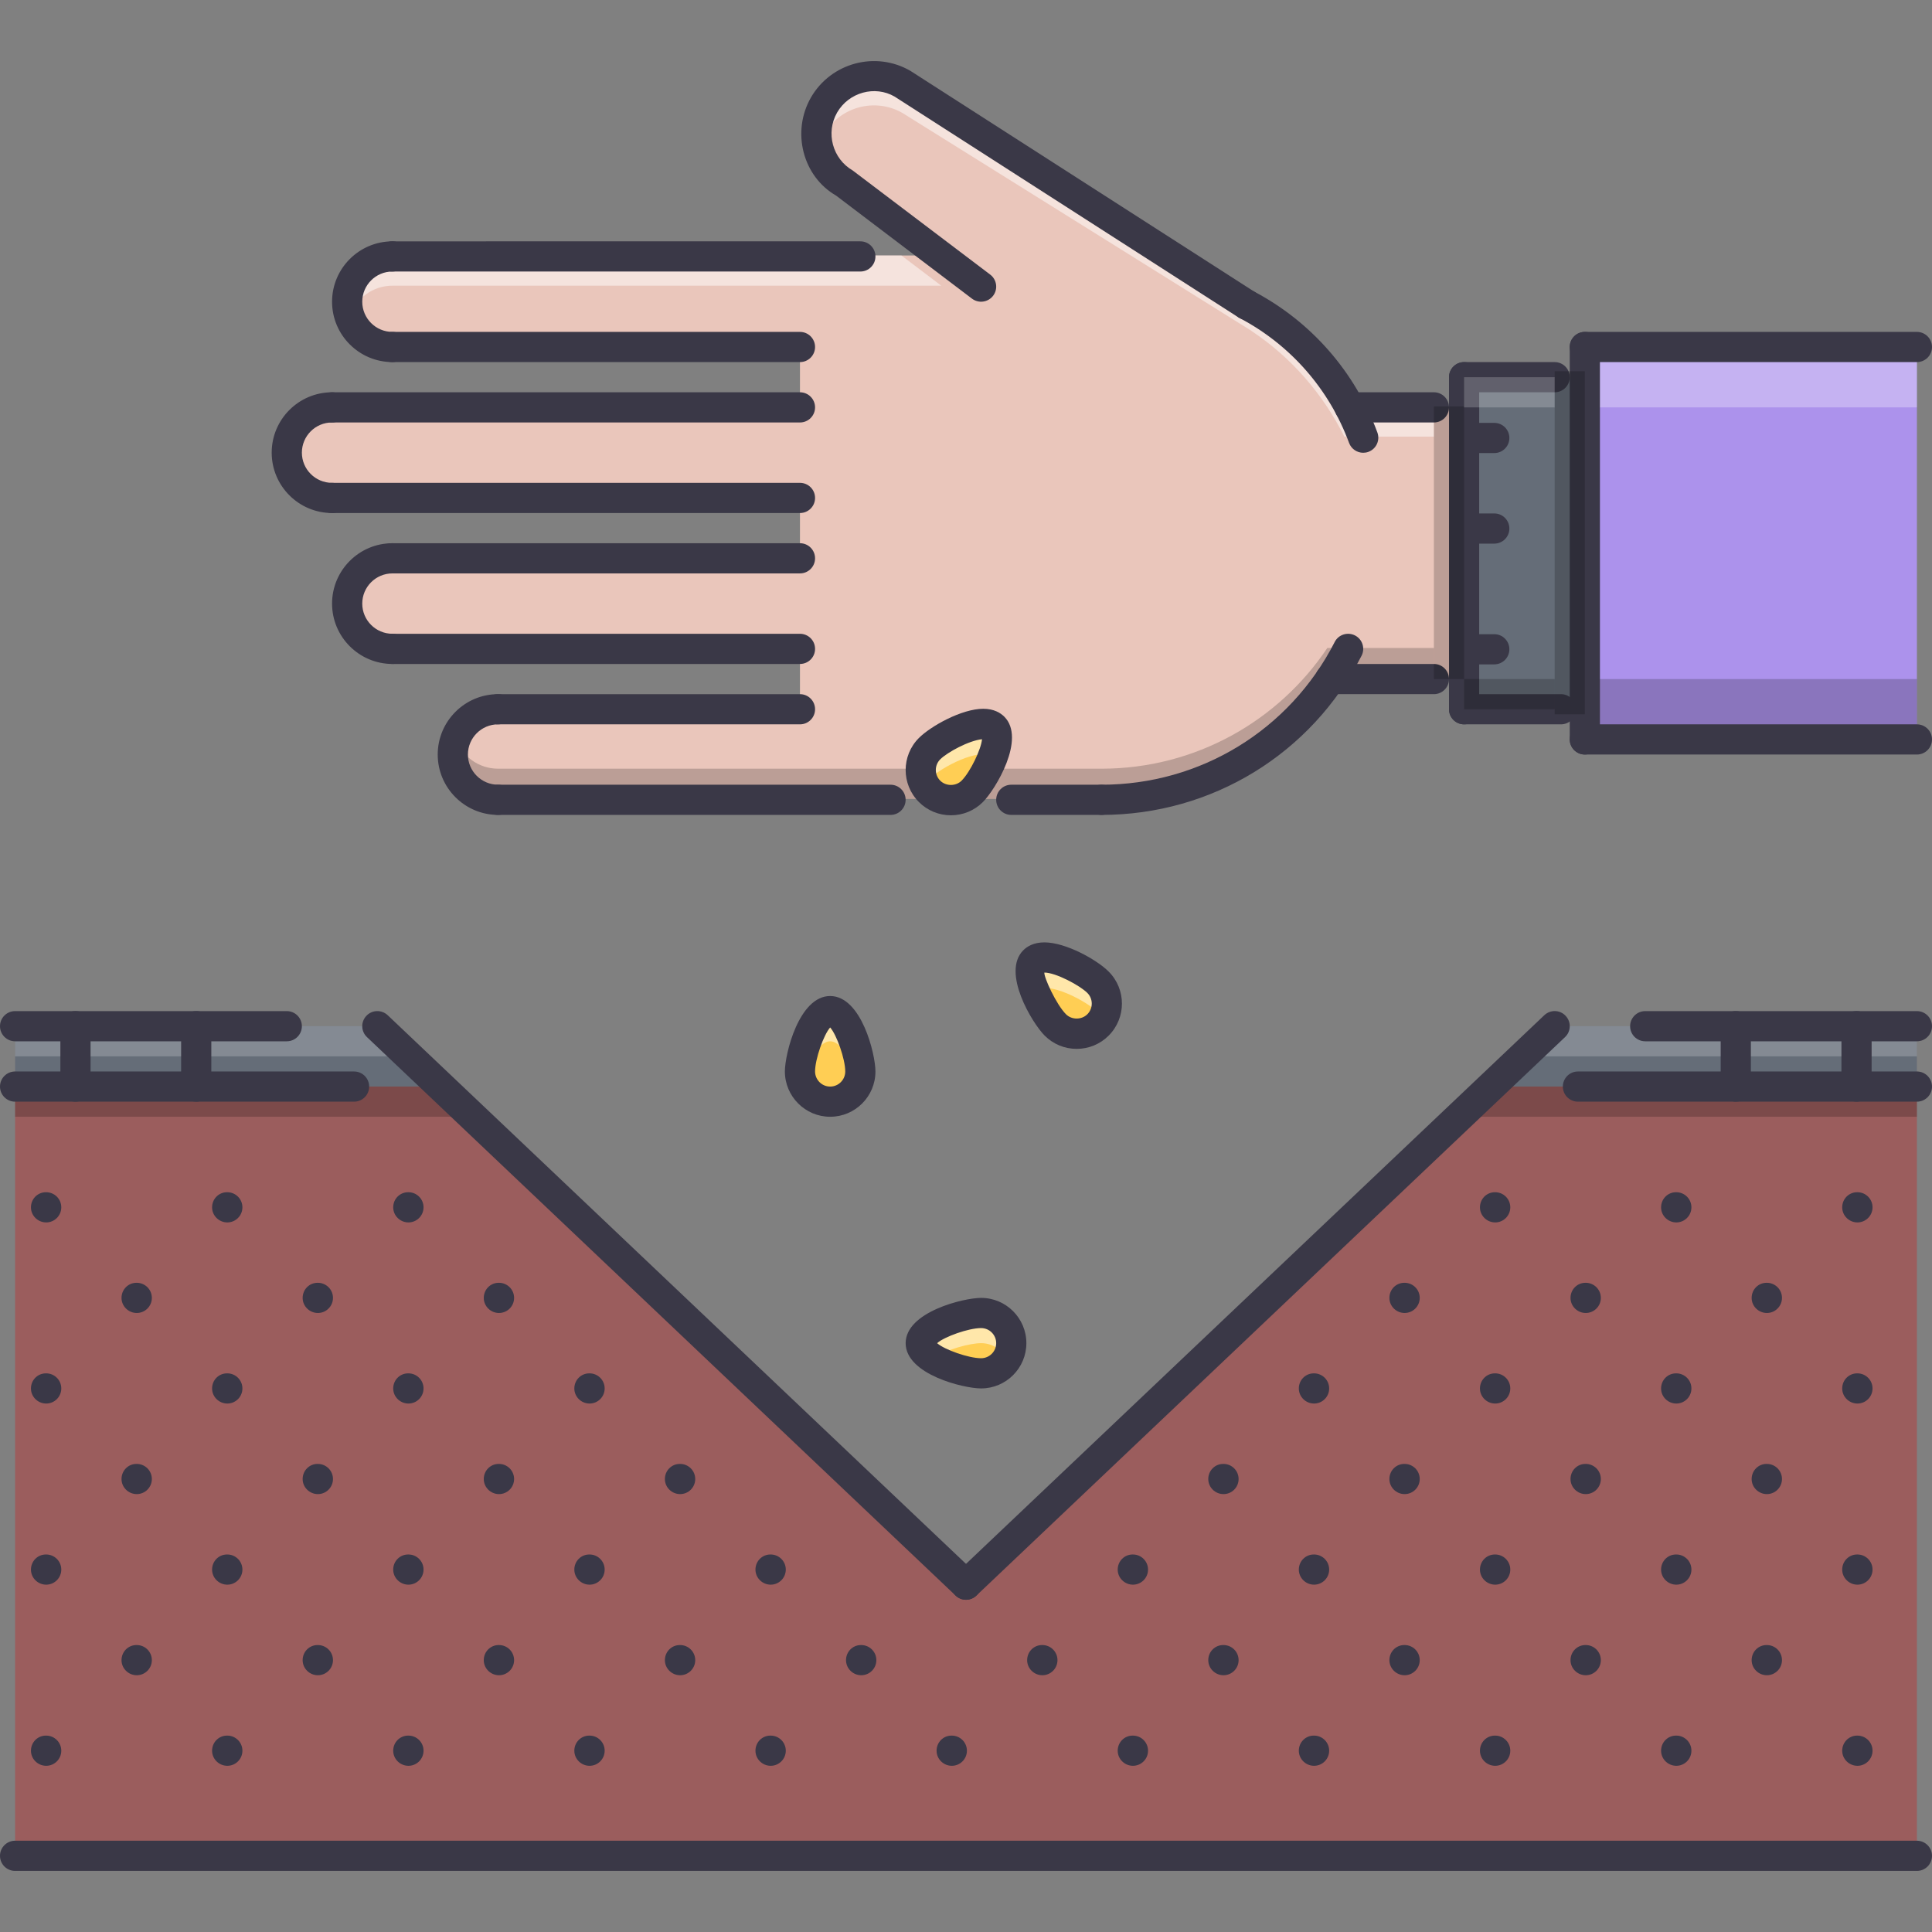 <?xml version="1.0" encoding="iso-8859-1"?>
<!-- Generator: Adobe Illustrator 19.0.0, SVG Export Plug-In . SVG Version: 6.00 Build 0)  -->
<svg version="1.1" id="Capa_1" xmlns="http://www.w3.org/2000/svg" xmlns:xlink="http://www.w3.org/1999/xlink" x="0px" y="0px"
	 viewBox="0 0 511.842 511.842" style="enable-background:new 0 0 511.842 511.842;" xml:space="preserve">
<rect x="0" y="0" width="511.842" height="511.842" fill="#808080" stroke="none"/>
<polygon style="fill:#656D78;" points="116.831,287.865 3.999,287.865 3.999,271.87 99.97,271.87 "/>
<g style="opacity:0.2;">
	<polygon style="fill:#FFFFFF;" points="107.967,279.867 3.999,279.867 3.999,271.87 99.97,271.87 	"/>
</g>
<polygon style="fill:#656D78;" points="395.011,287.865 507.843,287.865 507.843,271.87 411.873,271.87 "/>
<g style="opacity:0.2;">
	<polygon style="fill:#FFFFFF;" points="403.875,279.867 507.843,279.867 507.843,271.87 411.873,271.87 	"/>
</g>
<polygon style="fill:#9B5D5D;" points="507.843,287.865 395.011,287.865 255.921,419.824 116.831,287.865 3.999,287.865 
	3.999,491.661 507.843,491.661 "/>
<g style="opacity:0.2;">
	<polygon points="124.829,295.862 3.999,295.862 3.999,287.865 116.831,287.865 	"/>
</g>
<g style="opacity:0.2;">
	<polygon points="387.014,295.862 507.843,295.862 507.843,287.865 395.011,287.865 	"/>
</g>
<path style="fill:#EAC6BB;" d="M119.963,199.65c0-6.623,5.374-11.996,11.996-11.996h79.976v-15.995H103.968
	c-6.623,0-11.996-5.366-11.996-11.997c0-6.622,5.373-11.996,11.996-11.996h107.967v-15.995H87.973
	c-6.622,0-11.996-5.365-11.996-11.996c0-6.623,5.374-11.996,11.996-11.996h123.962V91.684H103.968
	c-6.623,0-11.996-5.365-11.996-11.996c0-6.623,5.373-11.996,11.996-11.996h107.967h37.441l-25.469-19.307
	c-7.294-4.218-9.794-13.527-5.584-20.838c4.21-7.278,13.535-9.794,20.829-5.576L331.6,79.688h-0.039
	c10.489,6.967,18.939,16.659,24.594,27.991h31.725v71.978h-36.23c-12.91,19.291-34.888,31.99-59.841,31.99h-79.874h-79.976
	C125.337,211.647,119.963,206.281,119.963,199.65z"/>
<g style="opacity:0.5;">
	<path style="fill:#FFFFFF;" d="M103.968,75.689h107.967h37.441l-10.551-7.997h-26.891H103.968c-6.623,0-11.996,5.373-11.996,11.996
		c0,1.409,0.289,2.745,0.734,3.999C94.361,79.039,98.751,75.689,103.968,75.689z"/>
	<path style="fill:#FFFFFF;" d="M356.155,107.679c-5.654-11.332-14.104-21.024-24.594-27.991h0.039l-92.448-57.717
		c-7.294-4.218-16.619-1.702-20.829,5.576c-2.132,3.702-2.53,7.912-1.468,11.716c0.335-1.27,0.78-2.523,1.468-3.718
		c4.21-7.279,13.535-9.794,20.829-5.576L331.6,87.685h-0.039c10.489,6.967,18.939,16.659,24.594,27.991h23.728v-7.997
		C379.883,107.679,356.155,107.679,356.155,107.679z"/>
</g>
<g style="opacity:0.2;">
	<path d="M291.809,203.649h-79.874h-79.976c-5.217,0-9.605-3.346-11.262-7.997c-0.445,1.258-0.734,2.589-0.734,3.999
		c0,6.631,5.374,11.996,11.996,11.996h79.976h79.874c24.953,0,46.931-12.699,59.841-31.99h28.233v-7.997H351.65
		C338.739,190.95,316.762,203.649,291.809,203.649z"/>
</g>
<g>
	<path style="fill:#FFCE54;" d="M257.577,209.651c-3.124,3.124-8.186,3.124-11.31,0s-3.124-8.186,0-11.31s13.84-8.778,16.964-5.654
		S260.701,206.527,257.577,209.651z"/>
	<path style="fill:#FFCE54;" d="M290.895,260.229c3.124,3.125,3.124,8.182,0,11.306s-8.185,3.124-11.309,0
		s-8.778-13.836-5.655-16.96C277.056,251.45,287.771,257.106,290.895,260.229z"/>
	<path style="fill:#FFCE54;" d="M227.93,283.866c0,4.421-3.577,7.997-7.997,7.997c-4.413,0-7.99-3.576-7.998-7.997
		c0-4.421,3.585-15.995,7.998-15.995C224.353,267.871,227.93,279.445,227.93,283.866z"/>
	<path style="fill:#FFCE54;" d="M259.92,347.846c4.421,0,7.997,3.578,7.997,7.998c0,4.421-3.576,7.99-7.989,7.99
		c-4.413,0.008-15.995-3.577-15.995-7.99C243.933,351.424,255.507,347.846,259.92,347.846z"/>
</g>
<g style="opacity:0.5;">
	<path style="fill:#FFFFFF;" d="M246.268,206.34c3.054-3.054,13.316-8.471,16.698-5.796c1.234-3.241,1.734-6.389,0.266-7.856
		c-3.124-3.124-13.84,2.53-16.964,5.654c-2.632,2.636-2.913,6.588-1.101,9.653C245.502,207.425,245.775,206.827,246.268,206.34z"/>
</g>
<g style="opacity:0.5;">
	<path style="fill:#FFFFFF;" d="M290.895,268.223c0.492,0.492,0.766,1.086,1.102,1.655c1.812-3.069,1.53-7.013-1.102-9.649
		c-3.124-3.123-13.839-8.778-16.964-5.654c-1.468,1.469-0.968,4.616,0.266,7.857C277.579,259.756,287.841,265.169,290.895,268.223z"
		/>
</g>
<g style="opacity:0.5;">
	<path style="fill:#FFFFFF;" d="M219.933,275.869c3.241,0,6.006,6.201,7.271,11.262c0.445-1,0.727-2.094,0.727-3.265
		c0-4.421-3.577-15.995-7.997-15.995c-4.413,0-7.998,11.574-7.998,15.995c0,1.171,0.281,2.265,0.734,3.265
		C213.926,282.07,216.699,275.869,219.933,275.869z"/>
</g>
<g style="opacity:0.5;">
	<path style="fill:#FFFFFF;" d="M247.127,359.843c3.757-2.382,9.841-3.999,12.793-3.999c2.929,0,5.381,1.648,6.771,3.999
		c0.71-1.195,1.226-2.507,1.226-3.999c0-4.42-3.576-7.998-7.997-7.998c-4.413,0-15.987,3.578-15.987,7.998
		C243.933,357.305,245.269,358.663,247.127,359.843z"/>
</g>
<rect x="387.881" y="99.931" style="fill:#656D78;" width="31.99" height="87.973"/>
<rect x="419.871" y="91.931" style="fill:#AC92EC;" width="87.973" height="103.97"/>
<g style="opacity:0.3;">
	<rect x="419.871" y="91.931" style="fill:#FFFFFF;" width="87.973" height="15.995"/>
</g>
<g style="opacity:0.2;">
	<rect x="419.871" y="179.901" width="87.973" height="15.995"/>
</g>
<g>
	<path style="fill:#3A3847;" d="M12.238,467.809c-2.21,0-4.037-1.788-4.037-3.998c0-2.211,1.749-3.999,3.952-3.999h0.085
		c2.203,0,3.999,1.788,3.999,3.999C16.237,466.021,14.442,467.809,12.238,467.809z"/>
	<path style="fill:#3A3847;" d="M12.238,419.824c-2.21,0-4.037-1.789-4.037-3.999s1.749-3.999,3.952-3.999h0.085
		c2.203,0,3.999,1.789,3.999,3.999S14.442,419.824,12.238,419.824z"/>
	<path style="fill:#3A3847;" d="M36.232,443.817c-2.21,0-4.038-1.788-4.038-3.998c0-2.211,1.75-3.999,3.952-3.999h0.086
		c2.202,0,3.999,1.788,3.999,3.999C40.231,442.028,38.434,443.817,36.232,443.817z"/>
	<path style="fill:#3A3847;" d="M60.224,467.809c-2.21,0-4.037-1.788-4.037-3.998c0-2.211,1.749-3.999,3.951-3.999h0.086
		c2.203,0,3.999,1.788,3.999,3.999C64.223,466.021,62.427,467.809,60.224,467.809z"/>
	<path style="fill:#3A3847;" d="M12.238,371.839c-2.21,0-4.037-1.788-4.037-3.999c0-2.21,1.749-3.998,3.952-3.998h0.085
		c2.203,0,3.999,1.788,3.999,3.998C16.237,370.051,14.442,371.839,12.238,371.839z"/>
	<path style="fill:#3A3847;" d="M36.232,395.831c-2.21,0-4.038-1.788-4.038-3.998c0-2.211,1.75-3.999,3.952-3.999h0.086
		c2.202,0,3.999,1.788,3.999,3.999C40.231,394.043,38.434,395.831,36.232,395.831z"/>
	<path style="fill:#3A3847;" d="M60.224,419.824c-2.21,0-4.037-1.789-4.037-3.999s1.749-3.999,3.951-3.999h0.086
		c2.203,0,3.999,1.789,3.999,3.999S62.427,419.824,60.224,419.824z"/>
	<path style="fill:#3A3847;" d="M84.217,443.817c-2.211,0-4.038-1.788-4.038-3.998c0-2.211,1.749-3.999,3.952-3.999h0.086
		c2.202,0,3.998,1.788,3.998,3.999C88.215,442.028,86.419,443.817,84.217,443.817z"/>
	<path style="fill:#3A3847;" d="M108.209,467.809c-2.21,0-4.038-1.788-4.038-3.998c0-2.211,1.75-3.999,3.952-3.999h0.086
		c2.202,0,3.999,1.788,3.999,3.999C112.208,466.021,110.411,467.809,108.209,467.809z"/>
	<path style="fill:#3A3847;" d="M12.238,323.854c-2.21,0-4.037-1.788-4.037-3.998c0-2.211,1.749-3.999,3.952-3.999h0.085
		c2.203,0,3.999,1.788,3.999,3.999C16.237,322.066,14.442,323.854,12.238,323.854z"/>
	<path style="fill:#3A3847;" d="M36.232,347.846c-2.21,0-4.038-1.788-4.038-3.998c0-2.211,1.75-3.999,3.952-3.999h0.086
		c2.202,0,3.999,1.788,3.999,3.999C40.231,346.058,38.434,347.846,36.232,347.846z"/>
	<path style="fill:#3A3847;" d="M60.224,371.839c-2.21,0-4.037-1.788-4.037-3.999c0-2.21,1.749-3.998,3.951-3.998h0.086
		c2.203,0,3.999,1.788,3.999,3.998C64.223,370.051,62.427,371.839,60.224,371.839z"/>
	<path style="fill:#3A3847;" d="M84.217,395.831c-2.211,0-4.038-1.788-4.038-3.998c0-2.211,1.749-3.999,3.952-3.999h0.086
		c2.202,0,3.998,1.788,3.998,3.999C88.215,394.043,86.419,395.831,84.217,395.831z"/>
	<path style="fill:#3A3847;" d="M108.209,419.824c-2.21,0-4.038-1.789-4.038-3.999s1.75-3.999,3.952-3.999h0.086
		c2.202,0,3.999,1.789,3.999,3.999S110.411,419.824,108.209,419.824z"/>
	<path style="fill:#3A3847;" d="M132.201,443.817c-2.21,0-4.037-1.788-4.037-3.998c0-2.211,1.749-3.999,3.951-3.999h0.086
		c2.203,0,3.999,1.788,3.999,3.999C136.2,442.028,134.404,443.817,132.201,443.817z"/>
	<path style="fill:#3A3847;" d="M156.194,467.809c-2.211,0-4.038-1.788-4.038-3.998c0-2.211,1.75-3.999,3.952-3.999h0.086
		c2.202,0,3.999,1.788,3.999,3.999C160.193,466.021,158.397,467.809,156.194,467.809z"/>
	<path style="fill:#3A3847;" d="M60.224,323.854c-2.21,0-4.037-1.788-4.037-3.998c0-2.211,1.749-3.999,3.951-3.999h0.086
		c2.203,0,3.999,1.788,3.999,3.999C64.223,322.066,62.427,323.854,60.224,323.854z"/>
	<path style="fill:#3A3847;" d="M84.217,347.846c-2.211,0-4.038-1.788-4.038-3.998c0-2.211,1.749-3.999,3.952-3.999h0.086
		c2.202,0,3.998,1.788,3.998,3.999C88.215,346.058,86.419,347.846,84.217,347.846z"/>
	<path style="fill:#3A3847;" d="M108.209,371.839c-2.21,0-4.038-1.788-4.038-3.999c0-2.21,1.75-3.998,3.952-3.998h0.086
		c2.202,0,3.999,1.788,3.999,3.998C112.208,370.051,110.411,371.839,108.209,371.839z"/>
	<path style="fill:#3A3847;" d="M132.201,395.831c-2.21,0-4.037-1.788-4.037-3.998c0-2.211,1.749-3.999,3.951-3.999h0.086
		c2.203,0,3.999,1.788,3.999,3.999C136.2,394.043,134.404,395.831,132.201,395.831z"/>
	<path style="fill:#3A3847;" d="M156.194,419.824c-2.211,0-4.038-1.789-4.038-3.999s1.75-3.999,3.952-3.999h0.086
		c2.202,0,3.999,1.789,3.999,3.999S158.397,419.824,156.194,419.824z"/>
	<path style="fill:#3A3847;" d="M180.187,443.817c-2.21,0-4.038-1.788-4.038-3.998c0-2.211,1.75-3.999,3.952-3.999h0.086
		c2.202,0,3.999,1.788,3.999,3.999C184.186,442.028,182.389,443.817,180.187,443.817z"/>
	<path style="fill:#3A3847;" d="M228.172,443.817c-2.21,0-4.038-1.788-4.038-3.998c0-2.211,1.75-3.999,3.952-3.999h0.086
		c2.202,0,3.999,1.788,3.999,3.999C232.171,442.028,230.374,443.817,228.172,443.817z"/>
	<path style="fill:#3A3847;" d="M276.157,443.817c-2.211,0-4.038-1.788-4.038-3.998c0-2.211,1.749-3.999,3.952-3.999h0.086
		c2.202,0,3.998,1.788,3.998,3.999C280.155,442.028,278.359,443.817,276.157,443.817z"/>
	<path style="fill:#3A3847;" d="M204.18,467.809c-2.211,0-4.038-1.788-4.038-3.998c0-2.211,1.749-3.999,3.952-3.999h0.086
		c2.202,0,3.998,1.788,3.998,3.999C208.178,466.021,206.382,467.809,204.18,467.809z"/>
	<path style="fill:#3A3847;" d="M108.209,323.854c-2.21,0-4.038-1.788-4.038-3.998c0-2.211,1.75-3.999,3.952-3.999h0.086
		c2.202,0,3.999,1.788,3.999,3.999C112.208,322.066,110.411,323.854,108.209,323.854z"/>
	<path style="fill:#3A3847;" d="M132.201,347.846c-2.21,0-4.037-1.788-4.037-3.998c0-2.211,1.749-3.999,3.951-3.999h0.086
		c2.203,0,3.999,1.788,3.999,3.999C136.2,346.058,134.404,347.846,132.201,347.846z"/>
	<path style="fill:#3A3847;" d="M156.194,371.839c-2.211,0-4.038-1.788-4.038-3.999c0-2.21,1.75-3.998,3.952-3.998h0.086
		c2.202,0,3.999,1.788,3.999,3.998C160.193,370.051,158.397,371.839,156.194,371.839z"/>
	<path style="fill:#3A3847;" d="M180.187,395.831c-2.21,0-4.038-1.788-4.038-3.998c0-2.211,1.75-3.999,3.952-3.999h0.086
		c2.202,0,3.999,1.788,3.999,3.999C184.186,394.043,182.389,395.831,180.187,395.831z"/>
	<path style="fill:#3A3847;" d="M204.18,419.824c-2.211,0-4.038-1.789-4.038-3.999s1.749-3.999,3.952-3.999h0.086
		c2.202,0,3.998,1.789,3.998,3.999S206.382,419.824,204.18,419.824z"/>
	<path style="fill:#3A3847;" d="M300.15,467.809c-2.21,0-4.037-1.788-4.037-3.998c0-2.211,1.749-3.999,3.951-3.999h0.086
		c2.203,0,3.999,1.788,3.999,3.999C304.149,466.021,302.353,467.809,300.15,467.809z"/>
	<path style="fill:#3A3847;" d="M252.164,467.809c-2.21,0-4.037-1.788-4.037-3.998c0-2.211,1.749-3.999,3.951-3.999h0.086
		c2.203,0,3.999,1.788,3.999,3.999C256.163,466.021,254.367,467.809,252.164,467.809z"/>
	<path style="fill:#3A3847;" d="M300.15,419.824c-2.21,0-4.037-1.789-4.037-3.999s1.749-3.999,3.951-3.999h0.086
		c2.203,0,3.999,1.789,3.999,3.999S302.353,419.824,300.15,419.824z"/>
	<path style="fill:#3A3847;" d="M324.142,443.817c-2.21,0-4.037-1.788-4.037-3.998c0-2.211,1.749-3.999,3.952-3.999h0.085
		c2.203,0,3.999,1.788,3.999,3.999C328.141,442.028,326.345,443.817,324.142,443.817z"/>
	<path style="fill:#3A3847;" d="M348.135,467.809c-2.21,0-4.038-1.788-4.038-3.998c0-2.211,1.75-3.999,3.952-3.999h0.086
		c2.202,0,3.999,1.788,3.999,3.999C352.134,466.021,350.337,467.809,348.135,467.809z"/>
	<path style="fill:#3A3847;" d="M324.142,395.831c-2.21,0-4.037-1.788-4.037-3.998c0-2.211,1.749-3.999,3.952-3.999h0.085
		c2.203,0,3.999,1.788,3.999,3.999C328.141,394.043,326.345,395.831,324.142,395.831z"/>
	<path style="fill:#3A3847;" d="M348.135,419.824c-2.21,0-4.038-1.789-4.038-3.999s1.75-3.999,3.952-3.999h0.086
		c2.202,0,3.999,1.789,3.999,3.999S350.337,419.824,348.135,419.824z"/>
	<path style="fill:#3A3847;" d="M372.128,443.817c-2.211,0-4.038-1.788-4.038-3.998c0-2.211,1.749-3.999,3.952-3.999h0.086
		c2.202,0,3.998,1.788,3.998,3.999C376.126,442.028,374.33,443.817,372.128,443.817z"/>
	<path style="fill:#3A3847;" d="M396.12,467.809c-2.211,0-4.038-1.788-4.038-3.998c0-2.211,1.749-3.999,3.952-3.999h0.086
		c2.202,0,3.998,1.788,3.998,3.999C400.118,466.021,398.322,467.809,396.12,467.809z"/>
	<path style="fill:#3A3847;" d="M348.135,371.839c-2.21,0-4.038-1.788-4.038-3.999c0-2.21,1.75-3.998,3.952-3.998h0.086
		c2.202,0,3.999,1.788,3.999,3.998C352.134,370.051,350.337,371.839,348.135,371.839z"/>
	<path style="fill:#3A3847;" d="M372.128,395.831c-2.211,0-4.038-1.788-4.038-3.998c0-2.211,1.749-3.999,3.952-3.999h0.086
		c2.202,0,3.998,1.788,3.998,3.999C376.126,394.043,374.33,395.831,372.128,395.831z"/>
	<path style="fill:#3A3847;" d="M396.12,419.824c-2.211,0-4.038-1.789-4.038-3.999s1.749-3.999,3.952-3.999h0.086
		c2.202,0,3.998,1.789,3.998,3.999S398.322,419.824,396.12,419.824z"/>
	<path style="fill:#3A3847;" d="M420.112,443.817c-2.21,0-4.037-1.788-4.037-3.998c0-2.211,1.749-3.999,3.951-3.999h0.086
		c2.203,0,3.999,1.788,3.999,3.999C424.111,442.028,422.316,443.817,420.112,443.817z"/>
	<path style="fill:#3A3847;" d="M444.105,467.809c-2.21,0-4.037-1.788-4.037-3.998c0-2.211,1.749-3.999,3.951-3.999h0.086
		c2.203,0,3.999,1.788,3.999,3.999C448.104,466.021,446.308,467.809,444.105,467.809z"/>
	<path style="fill:#3A3847;" d="M372.128,347.846c-2.211,0-4.038-1.788-4.038-3.998c0-2.211,1.749-3.999,3.952-3.999h0.086
		c2.202,0,3.998,1.788,3.998,3.999C376.126,346.058,374.33,347.846,372.128,347.846z"/>
	<path style="fill:#3A3847;" d="M396.12,371.839c-2.211,0-4.038-1.788-4.038-3.999c0-2.21,1.749-3.998,3.952-3.998h0.086
		c2.202,0,3.998,1.788,3.998,3.998C400.118,370.051,398.322,371.839,396.12,371.839z"/>
	<path style="fill:#3A3847;" d="M420.112,395.831c-2.21,0-4.037-1.788-4.037-3.998c0-2.211,1.749-3.999,3.951-3.999h0.086
		c2.203,0,3.999,1.788,3.999,3.999C424.111,394.043,422.316,395.831,420.112,395.831z"/>
	<path style="fill:#3A3847;" d="M444.105,419.824c-2.21,0-4.037-1.789-4.037-3.999s1.749-3.999,3.951-3.999h0.086
		c2.203,0,3.999,1.789,3.999,3.999S446.308,419.824,444.105,419.824z"/>
	<path style="fill:#3A3847;" d="M468.098,443.817c-2.21,0-4.038-1.788-4.038-3.998c0-2.211,1.75-3.999,3.952-3.999h0.086
		c2.202,0,3.999,1.788,3.999,3.999C472.097,442.028,470.3,443.817,468.098,443.817z"/>
	<path style="fill:#3A3847;" d="M492.09,467.809c-2.21,0-4.038-1.788-4.038-3.998c0-2.211,1.75-3.999,3.952-3.999h0.086
		c2.202,0,3.999,1.788,3.999,3.999C496.089,466.021,494.292,467.809,492.09,467.809z"/>
	<path style="fill:#3A3847;" d="M396.12,323.854c-2.211,0-4.038-1.788-4.038-3.998c0-2.211,1.749-3.999,3.952-3.999h0.086
		c2.202,0,3.998,1.788,3.998,3.999C400.118,322.066,398.322,323.854,396.12,323.854z"/>
	<path style="fill:#3A3847;" d="M420.112,347.846c-2.21,0-4.037-1.788-4.037-3.998c0-2.211,1.749-3.999,3.951-3.999h0.086
		c2.203,0,3.999,1.788,3.999,3.999C424.111,346.058,422.316,347.846,420.112,347.846z"/>
	<path style="fill:#3A3847;" d="M444.105,371.839c-2.21,0-4.037-1.788-4.037-3.999c0-2.21,1.749-3.998,3.951-3.998h0.086
		c2.203,0,3.999,1.788,3.999,3.998C448.104,370.051,446.308,371.839,444.105,371.839z"/>
	<path style="fill:#3A3847;" d="M468.098,395.831c-2.21,0-4.038-1.788-4.038-3.998c0-2.211,1.75-3.999,3.952-3.999h0.086
		c2.202,0,3.999,1.788,3.999,3.999C472.097,394.043,470.3,395.831,468.098,395.831z"/>
	<path style="fill:#3A3847;" d="M492.09,419.824c-2.21,0-4.038-1.789-4.038-3.999s1.75-3.999,3.952-3.999h0.086
		c2.202,0,3.999,1.789,3.999,3.999S494.292,419.824,492.09,419.824z"/>
	<path style="fill:#3A3847;" d="M444.105,323.854c-2.21,0-4.037-1.788-4.037-3.998c0-2.211,1.749-3.999,3.951-3.999h0.086
		c2.203,0,3.999,1.788,3.999,3.999C448.104,322.066,446.308,323.854,444.105,323.854z"/>
	<path style="fill:#3A3847;" d="M468.098,347.846c-2.21,0-4.038-1.788-4.038-3.998c0-2.211,1.75-3.999,3.952-3.999h0.086
		c2.202,0,3.999,1.788,3.999,3.999C472.097,346.058,470.3,347.846,468.098,347.846z"/>
	<path style="fill:#3A3847;" d="M492.09,371.839c-2.21,0-4.038-1.788-4.038-3.999c0-2.21,1.75-3.998,3.952-3.998h0.086
		c2.202,0,3.999,1.788,3.999,3.998C496.089,370.051,494.292,371.839,492.09,371.839z"/>
	<path style="fill:#3A3847;" d="M492.09,323.854c-2.21,0-4.038-1.788-4.038-3.998c0-2.211,1.75-3.999,3.952-3.999h0.086
		c2.202,0,3.999,1.788,3.999,3.999C496.089,322.066,494.292,323.854,492.09,323.854z"/>
	<path style="fill:#3A3847;" d="M93.8,291.863H3.999c-2.21,0-3.999-1.788-3.999-3.998c0-2.211,1.789-3.999,3.999-3.999H93.8
		c2.21,0,3.998,1.788,3.998,3.999C97.798,290.075,96.01,291.863,93.8,291.863z"/>
	<path style="fill:#3A3847;" d="M75.977,275.869H3.999c-2.21,0-3.999-1.789-3.999-3.999s1.789-3.999,3.999-3.999h71.978
		c2.211,0,3.999,1.789,3.999,3.999S78.188,275.869,75.977,275.869z"/>
	<path style="fill:#3A3847;" d="M19.994,291.856c-2.21,0-3.999-1.788-3.999-3.998v-15.995c0-2.21,1.789-3.999,3.999-3.999
		s3.999,1.789,3.999,3.999v15.995C23.993,290.067,22.204,291.856,19.994,291.856z"/>
	<path style="fill:#3A3847;" d="M51.984,291.856c-2.21,0-3.999-1.788-3.999-3.998v-15.995c0-2.21,1.789-3.999,3.999-3.999
		s3.999,1.789,3.999,3.999v15.995C55.984,290.067,54.194,291.856,51.984,291.856z"/>
	<path style="fill:#3A3847;" d="M507.843,291.863h-89.8c-2.21,0-3.999-1.788-3.999-3.998c0-2.211,1.789-3.999,3.999-3.999h89.8
		c2.211,0,3.999,1.788,3.999,3.999C511.842,290.075,510.054,291.863,507.843,291.863z"/>
	<path style="fill:#3A3847;" d="M507.843,275.869h-71.978c-2.21,0-3.999-1.789-3.999-3.999s1.789-3.999,3.999-3.999h71.978
		c2.211,0,3.999,1.789,3.999,3.999S510.054,275.869,507.843,275.869z"/>
	<path style="fill:#3A3847;" d="M491.849,291.856c-2.211,0-3.999-1.788-3.999-3.998v-15.995c0-2.21,1.788-3.999,3.999-3.999
		c2.21,0,3.998,1.789,3.998,3.999v15.995C495.847,290.067,494.059,291.856,491.849,291.856z"/>
	<path style="fill:#3A3847;" d="M459.859,291.856c-2.211,0-3.999-1.788-3.999-3.998v-15.995c0-2.21,1.788-3.999,3.999-3.999
		c2.21,0,3.998,1.789,3.998,3.999v15.995C463.857,290.067,462.068,291.856,459.859,291.856z"/>
	<path style="fill:#3A3847;" d="M211.935,135.916H87.973c-2.21,0-3.998-1.788-3.998-3.999c0-2.21,1.788-3.998,3.998-3.998h123.962
		c2.21,0,3.999,1.788,3.999,3.998C215.934,134.128,214.145,135.916,211.935,135.916z"/>
	<path style="fill:#3A3847;" d="M211.935,111.924H87.973c-2.21,0-3.998-1.789-3.998-3.999s1.788-3.999,3.998-3.999h123.962
		c2.21,0,3.999,1.789,3.999,3.999S214.145,111.924,211.935,111.924z"/>
	<path style="fill:#3A3847;" d="M87.973,135.916c-8.817,0-15.994-7.174-15.994-15.995s7.177-15.995,15.994-15.995
		c2.211,0,3.999,1.789,3.999,3.999s-1.788,3.999-3.999,3.999c-4.412,0-7.997,3.588-7.997,7.997s3.585,7.998,7.997,7.998
		c2.211,0,3.999,1.788,3.999,3.998C91.972,134.128,90.184,135.916,87.973,135.916z"/>
	<path style="fill:#3A3847;" d="M330.305,84.744c-0.742,0-1.492-0.203-2.164-0.633l-91.144-58.528
		c-5.193-3.007-12.09-1.16-15.214,4.214c-3.085,5.369-1.234,12.27,4.132,15.374l36.418,27.577c1.766,1.336,2.109,3.843,0.773,5.604
		c-1.344,1.762-3.851,2.094-5.6,0.77l-36.005-27.304c-8.763-5.03-11.926-16.823-6.646-26.016c5.334-9.196,17.12-12.348,26.305-7.049
		l91.308,58.627c1.859,1.194,2.397,3.666,1.203,5.525C332.905,84.096,331.616,84.744,330.305,84.744z"/>
	<path style="fill:#3A3847;" d="M211.935,95.929H103.968c-2.21,0-3.998-1.789-3.998-3.999s1.788-3.999,3.998-3.999h107.967
		c2.21,0,3.999,1.789,3.999,3.999S214.145,95.929,211.935,95.929z"/>
	<path style="fill:#3A3847;" d="M227.93,71.936H103.968c-2.21,0-3.998-1.788-3.998-3.998c0-2.211,1.788-3.999,3.998-3.999H227.93
		c2.21,0,3.999,1.788,3.999,3.999C231.929,70.148,230.14,71.936,227.93,71.936z"/>
	<path style="fill:#3A3847;" d="M291.817,215.892c-2.21,0-3.999-1.789-3.999-3.999s1.789-3.999,3.999-3.999
		c26.21,0,49.883-14.487,61.777-37.805c1-1.976,3.413-2.737,5.382-1.745c1.968,1.003,2.749,3.413,1.741,5.377
		C347.447,199.733,321.05,215.892,291.817,215.892z"/>
	<path style="fill:#3A3847;" d="M361.154,119.952c-1.624,0-3.155-1-3.749-2.616c-5.256-14.246-15.542-25.984-28.952-33.053
		c-1.952-1.03-2.702-3.448-1.671-5.4c1.039-1.96,3.476-2.687,5.404-1.675c15.159,7.989,26.781,21.259,32.717,37.363
		c0.766,2.069-0.289,4.369-2.367,5.135C362.083,119.874,361.615,119.952,361.154,119.952z"/>
	<path style="fill:#3A3847;" d="M103.968,95.929c-8.817,0-15.995-7.174-15.995-15.995s7.178-15.995,15.995-15.995
		c2.211,0,3.999,1.788,3.999,3.999c0,2.21-1.788,3.998-3.999,3.998c-4.412,0-7.997,3.589-7.997,7.998
		c0,4.408,3.585,7.997,7.997,7.997c2.211,0,3.999,1.789,3.999,3.999S106.179,95.929,103.968,95.929z"/>
	<path style="fill:#3A3847;" d="M211.935,175.903H103.968c-2.21,0-3.998-1.788-3.998-3.998c0-2.211,1.788-3.999,3.998-3.999h107.967
		c2.21,0,3.999,1.788,3.999,3.999C215.934,174.115,214.145,175.903,211.935,175.903z"/>
	<path style="fill:#3A3847;" d="M211.935,151.911H103.968c-2.21,0-3.998-1.789-3.998-3.999s1.788-3.999,3.998-3.999h107.967
		c2.21,0,3.999,1.789,3.999,3.999S214.145,151.911,211.935,151.911z"/>
	<path style="fill:#3A3847;" d="M103.968,175.903c-8.817,0-15.995-7.173-15.995-15.995c0-8.821,7.178-15.995,15.995-15.995
		c2.211,0,3.999,1.789,3.999,3.999s-1.788,3.999-3.999,3.999c-4.412,0-7.997,3.589-7.997,7.997c0,4.409,3.585,7.998,7.997,7.998
		c2.211,0,3.999,1.788,3.999,3.999C107.967,174.115,106.179,175.903,103.968,175.903z"/>
	<path style="fill:#3A3847;" d="M235.927,215.892H131.959c-2.21,0-3.998-1.789-3.998-3.999s1.788-3.999,3.998-3.999h103.968
		c2.211,0,3.999,1.789,3.999,3.999S238.138,215.892,235.927,215.892z"/>
	<path style="fill:#3A3847;" d="M211.935,191.899h-79.976c-2.21,0-3.998-1.788-3.998-3.999c0-2.21,1.788-3.998,3.998-3.998h79.976
		c2.21,0,3.999,1.788,3.999,3.998C215.934,190.11,214.145,191.899,211.935,191.899z"/>
	<path style="fill:#3A3847;" d="M131.959,215.892c-8.817,0-15.994-7.174-15.994-15.995c0-8.822,7.177-15.995,15.994-15.995
		c2.211,0,3.999,1.788,3.999,3.998c0,2.211-1.788,3.999-3.999,3.999c-4.412,0-7.997,3.589-7.997,7.998
		c0,4.408,3.585,7.997,7.997,7.997c2.211,0,3.999,1.789,3.999,3.999S134.17,215.892,131.959,215.892z"/>
	<path style="fill:#3A3847;" d="M379.883,111.924h-22.321c-2.21,0-3.999-1.789-3.999-3.999s1.789-3.999,3.999-3.999h22.321
		c2.21,0,3.999,1.789,3.999,3.999S382.093,111.924,379.883,111.924z"/>
	<path style="fill:#3A3847;" d="M379.883,183.901h-27.476c-2.211,0-3.999-1.789-3.999-3.999s1.788-3.999,3.999-3.999h27.476
		c2.21,0,3.999,1.789,3.999,3.999S382.093,183.901,379.883,183.901z"/>
	<path style="fill:#3A3847;" d="M419.87,199.897c-2.21,0-3.998-1.789-3.998-3.999V91.93c0-2.21,1.788-3.999,3.998-3.999
		c2.211,0,3.999,1.789,3.999,3.999v103.968C423.869,198.108,422.081,199.897,419.87,199.897z"/>
	<path style="fill:#3A3847;" d="M507.843,199.897H419.87c-2.21,0-3.998-1.789-3.998-3.999s1.788-3.999,3.998-3.999h87.973
		c2.211,0,3.999,1.789,3.999,3.999S510.054,199.897,507.843,199.897z"/>
	<path style="fill:#3A3847;" d="M507.843,95.929H419.87c-2.21,0-3.998-1.789-3.998-3.999s1.788-3.999,3.998-3.999h87.973
		c2.211,0,3.999,1.789,3.999,3.999S510.054,95.929,507.843,95.929z"/>
	<path style="fill:#3A3847;" d="M411.873,103.926H387.88c-2.21,0-3.998-1.788-3.998-3.999c0-2.21,1.788-3.998,3.998-3.998h23.993
		c2.21,0,3.999,1.788,3.999,3.998C415.872,102.138,414.083,103.926,411.873,103.926z"/>
	<path style="fill:#3A3847;" d="M387.88,191.899c-2.21,0-3.998-1.788-3.998-3.999V99.927c0-2.21,1.788-3.998,3.998-3.998
		c2.211,0,3.999,1.788,3.999,3.998V187.9C391.879,190.11,390.091,191.899,387.88,191.899z"/>
	<path style="fill:#3A3847;" d="M413.544,191.899H387.88c-2.21,0-3.998-1.788-3.998-3.999c0-2.21,1.788-3.998,3.998-3.998h25.664
		c2.211,0,3.999,1.788,3.999,3.998C417.543,190.11,415.755,191.899,413.544,191.899z"/>
	<path style="fill:#3A3847;" d="M395.878,120.03h-7.998c-2.21,0-3.998-1.788-3.998-3.999c0-2.21,1.788-3.998,3.998-3.998h7.998
		c2.21,0,3.998,1.788,3.998,3.998C399.876,118.242,398.088,120.03,395.878,120.03z"/>
	<path style="fill:#3A3847;" d="M395.878,144.023h-7.998c-2.21,0-3.998-1.788-3.998-3.998c0-2.211,1.788-3.999,3.998-3.999h7.998
		c2.21,0,3.998,1.788,3.998,3.999C399.876,142.234,398.088,144.023,395.878,144.023z"/>
	<path style="fill:#3A3847;" d="M395.878,176.013h-7.998c-2.21,0-3.998-1.788-3.998-3.998c0-2.211,1.788-3.999,3.998-3.999h7.998
		c2.21,0,3.998,1.788,3.998,3.999C399.876,174.225,398.088,176.013,395.878,176.013z"/>
	<path style="fill:#3A3847;" d="M291.817,215.892h-23.899c-2.21,0-3.998-1.789-3.998-3.999s1.788-3.999,3.998-3.999h23.899
		c2.21,0,3.999,1.789,3.999,3.999S294.026,215.892,291.817,215.892z"/>
	<path style="fill:#3A3847;" d="M255.921,423.822c-0.992,0-1.976-0.367-2.749-1.101L97.221,274.76
		c-1.609-1.516-1.672-4.046-0.148-5.646c1.515-1.609,4.053-1.656,5.646-0.148l155.952,147.961c1.608,1.515,1.671,4.046,0.147,5.646
		C258.038,423.4,256.976,423.822,255.921,423.822z"/>
	<path style="fill:#3A3847;" d="M255.921,423.822c-1.055,0-2.116-0.414-2.897-1.249c-1.522-1.601-1.46-4.132,0.148-5.646
		l155.952-147.962c1.593-1.508,4.131-1.477,5.646,0.148c1.522,1.601,1.461,4.131-0.148,5.646L258.671,422.722
		C257.898,423.455,256.913,423.822,255.921,423.822z"/>
	<path style="fill:#3A3847;" d="M507.843,495.66H3.999c-2.21,0-3.999-1.789-3.999-3.999s1.789-3.999,3.999-3.999h503.844
		c2.211,0,3.999,1.789,3.999,3.999S510.054,495.66,507.843,495.66z"/>
	<path style="fill:#3A3847;" d="M251.922,215.993c-3.202,0-6.217-1.25-8.481-3.515c-4.678-4.679-4.678-12.285,0-16.964
		c3.155-3.155,11.363-7.739,17.042-7.739c2.89,0,4.623,1.136,5.576,2.085c5.842,5.838-2.358,19.326-5.654,22.618
		C258.14,214.743,255.124,215.993,251.922,215.993z M260.162,195.839c-3.499,0.363-9.208,3.476-11.067,5.33
		c-1.562,1.559-1.562,4.097,0,5.654c1.516,1.508,4.14,1.508,5.655,0C257.062,204.512,259.959,198.451,260.162,195.839z"/>
	<path style="fill:#3A3847;" d="M285.24,277.876c-3.202,0-6.217-1.25-8.481-3.515c-3.296-3.296-11.497-16.776-5.654-22.614
		c0.952-0.948,2.686-2.085,5.576-2.085c5.678,0,13.886,4.584,17.041,7.739c4.679,4.679,4.679,12.282,0,16.96
		C291.457,276.626,288.442,277.876,285.24,277.876z M276.681,257.659c-0.156,1.23,3.155,8.47,5.732,11.048
		c1.516,1.515,4.139,1.515,5.654,0c1.563-1.563,1.563-4.093,0-5.65C286.084,261.076,279.711,257.659,276.681,257.659z"/>
	<path style="fill:#3A3847;" d="M219.933,295.862c-6.6,0-11.981-5.381-11.997-11.988c0-4.663,3.741-19.998,11.997-19.998
		c8.255,0,11.996,15.335,11.996,19.99C231.929,290.482,226.547,295.862,219.933,295.862z M219.933,272.205
		c-1.711,1.922-3.999,8.357-3.999,11.661c0.008,2.202,1.796,3.999,3.999,3.999c2.202,0,3.998-1.797,3.998-3.999
		C223.931,280.563,221.65,274.119,219.933,272.205z"/>
	<path style="fill:#3A3847;" d="M259.928,367.832h-0.016c-4.655,0-19.979-3.732-19.979-11.988c0-8.255,15.331-11.996,19.986-11.996
		c6.615,0,11.996,5.381,11.996,11.996C271.916,362.451,266.535,367.832,259.928,367.832z M248.268,355.844
		c1.921,1.711,8.349,3.991,11.645,3.991c2.21,0,4.007-1.789,4.007-3.991s-1.797-3.999-3.999-3.999
		C256.616,351.845,250.189,354.125,248.268,355.844z"/>
</g>
<g style="opacity:0.2;">
	<rect x="379.881" y="107.681" width="7.997" height="72.22"/>
</g>
<g style="opacity:0.2;">
	<rect x="411.871" y="98.351" width="7.997" height="90.88"/>
</g>
<g style="opacity:0.2;">
	<rect x="387.881" y="99.931" style="fill:#FFFFFF;" width="23.993" height="7.998"/>
</g>
<g style="opacity:0.2;">
	<rect x="387.881" y="179.901" width="23.993" height="7.997"/>
</g>
<g>
</g>
<g>
</g>
<g>
</g>
<g>
</g>
<g>
</g>
<g>
</g>
<g>
</g>
<g>
</g>
<g>
</g>
<g>
</g>
<g>
</g>
<g>
</g>
<g>
</g>
<g>
</g>
<g>
</g>
</svg>
